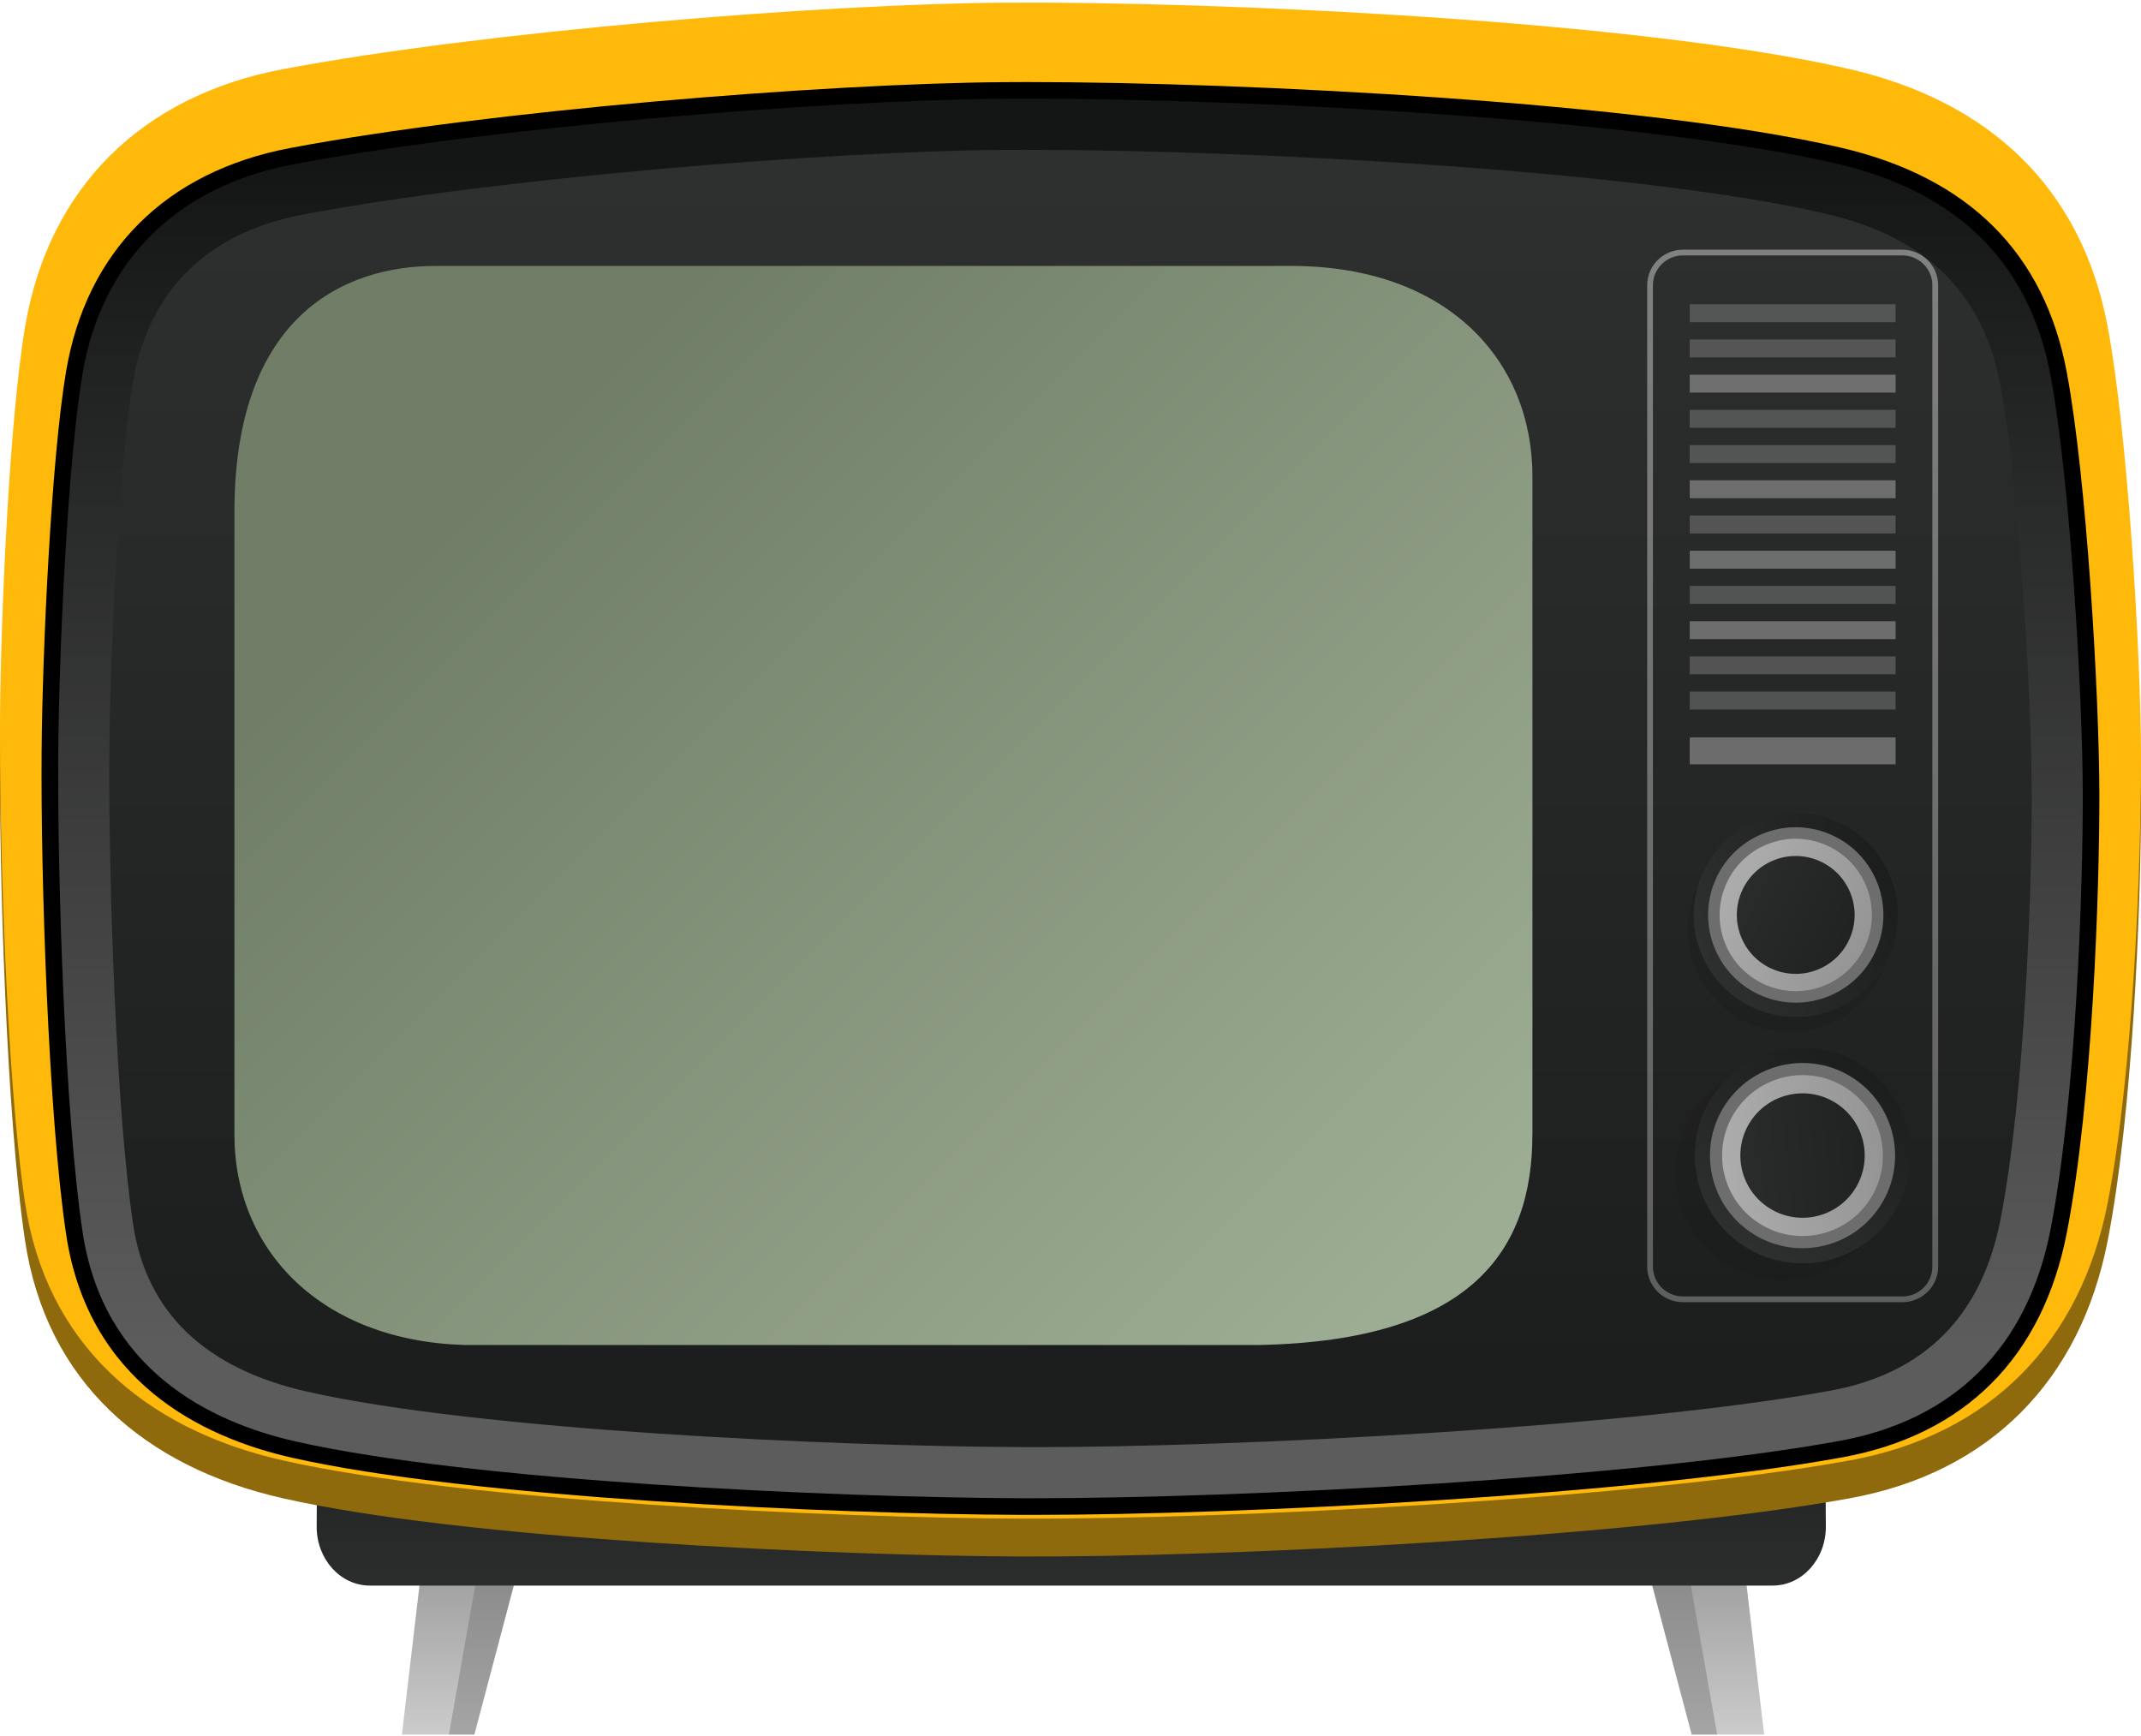 <svg width="788" height="639" viewBox="0 0 788 639" fill="none" xmlns="http://www.w3.org/2000/svg">
<path d="M174.584 638.391H147.922L156.58 564.87H194.034L174.584 638.391Z" fill="url(#paint0_linear)"/>
<path opacity="0.4" d="M174.584 638.39H165.221L178.181 564.869H194.034L174.584 638.39Z" fill="#6D6D6D"/>
<path d="M622.632 638.39H649.294L640.653 564.869H603.182L622.632 638.39Z" fill="url(#paint1_linear)"/>
<path opacity="0.4" d="M622.632 638.39H632.013L619.035 564.869H603.182L622.632 638.39Z" fill="#6D6D6D"/>
<path d="M116.799 537.486C116.658 538.545 116.552 560.811 116.552 561.923C116.552 573.867 125.316 583.554 136.108 583.554H652.45C663.242 583.554 672.006 573.867 672.006 561.923C672.006 560.811 671.9 538.563 671.759 537.486H116.799Z" fill="url(#paint2_linear)"/>
<path d="M775.761 456.503C765.781 507.951 732.436 542.003 680.911 551.407C603.394 565.557 452.134 573.162 375.623 572.844C307.523 572.544 170.934 566.581 104.05 551.407C52.966 539.833 16.959 508.339 9.2 456.503C2.376 410.965 -0.322 321.512 0.03 276.433C0.313 240.828 3.381 169.019 9.217 134.314C17.893 82.618 52.596 49.131 104.068 39.409C177.97 25.453 302.938 15.361 369.61 14.92C447.673 14.391 603.394 21.448 680.911 39.409C731.942 51.248 766.151 82.795 775.761 134.314C782.991 173.024 787.946 252.826 787.999 292.488C788.069 333.615 785.001 408.953 775.761 456.503Z" fill="#8F6A0C"/>
<path d="M775.761 442.564C765.781 494.013 732.436 528.065 680.911 537.469C603.394 551.619 452.134 559.223 375.623 558.906C307.523 558.606 170.934 552.642 104.05 537.469C52.966 525.895 16.959 494.401 9.2 442.564C2.376 397.026 -0.322 307.573 0.03 262.494C0.313 226.889 3.381 155.08 9.217 120.375C17.893 68.68 52.596 35.192 104.068 25.471C177.97 11.515 302.938 1.423 369.61 0.982C447.673 0.452 603.394 7.51 680.911 25.471C731.942 37.31 766.151 68.856 775.761 120.375C782.991 159.085 787.928 238.887 787.999 278.55C788.069 319.677 785.001 395.015 775.761 442.564Z" fill="#FFB90B"/>
<path d="M375.693 557.53C306.57 557.23 172.627 551.248 107.436 536.481C74.003 528.912 32.458 508.481 24.329 454.227C17.875 411.141 14.948 323.364 15.319 276.556C15.618 238.605 18.898 168.948 24.294 136.855C31.753 92.358 61.095 63.105 106.889 54.459C179.592 40.733 303.731 30.676 369.698 30.235C372.343 30.217 375.112 30.199 377.933 30.199C459.082 30.199 605.669 37.68 677.437 54.318C724.466 65.222 752.485 93.081 760.702 137.119C767.932 175.829 772.623 255.013 772.675 292.506C772.728 326.629 770.295 404.19 760.72 453.574C751.815 499.482 723.249 528.1 678.142 536.34C602.407 550.172 456.631 557.53 380.507 557.53H375.693Z" fill="black"/>
<path d="M375.693 551.407C306.852 551.107 173.491 545.161 108.776 530.499C77.212 523.354 37.995 504.14 30.377 453.309C23.959 410.523 21.067 323.188 21.437 276.591C21.737 238.852 24.982 169.654 30.325 137.86C37.325 96.08 64.921 68.609 108.035 60.458C180.42 46.802 304.066 36.78 369.751 36.339C372.396 36.322 375.147 36.304 377.95 36.304C458.817 36.304 604.769 43.732 676.079 60.264C720.533 70.568 746.983 96.804 754.707 138.231C761.866 176.605 766.521 255.225 766.574 292.506C766.627 326.434 764.211 403.501 754.724 452.391C746.331 495.618 719.475 522.56 677.049 530.305C601.666 544.067 456.419 551.407 380.525 551.407H375.693Z" fill="url(#paint3_linear)"/>
<path d="M375.729 532.581C307.717 532.282 176.189 526.477 112.937 512.15C75.343 503.628 53.83 482.897 48.981 450.521C42.703 408.689 39.882 322.729 40.252 276.75C40.552 239.646 43.709 171.806 48.875 140.983C54.571 107.072 76.225 85.635 111.527 78.966C182.942 65.486 305.001 55.606 369.875 55.165C372.467 55.147 375.182 55.147 377.951 55.147C457.918 55.147 601.966 62.434 671.83 78.631C708.842 87.206 729.897 107.848 736.227 141.706C743.192 179.04 747.724 255.984 747.777 292.559C747.83 325.852 745.502 401.331 736.28 448.828C729.403 484.291 708.331 505.481 673.699 511.815C599.427 525.383 455.749 532.599 380.578 532.599L375.729 532.581Z" fill="url(#paint4_linear)"/>
<g opacity="0.7">
<path opacity="0.7" d="M697.68 111.977H621.909V118.576H697.68V111.977Z" fill="#808080"/>
<path opacity="0.7" d="M697.68 124.928H621.909V131.526H697.68V124.928Z" fill="#808080"/>
<path opacity="0.7" d="M697.68 137.896H621.909V144.494H697.68V137.896Z" fill="#B3B3B3"/>
<path opacity="0.7" d="M697.68 150.846H621.909V157.445H697.68V150.846Z" fill="#808080"/>
<path opacity="0.7" d="M697.68 163.814H621.909V170.413H697.68V163.814Z" fill="#808080"/>
<path opacity="0.7" d="M697.68 176.764H621.909V183.363H697.68V176.764Z" fill="#B3B3B3"/>
<path opacity="0.7" d="M697.68 189.732H621.909V196.331H697.68V189.732Z" fill="#808080"/>
<path opacity="0.7" d="M697.68 202.682H621.909V209.281H697.68V202.682Z" fill="#B3B3B3"/>
<path opacity="0.7" d="M697.68 215.651H621.909V222.249H697.68V215.651Z" fill="#808080"/>
<path opacity="0.7" d="M697.68 228.619H621.909V235.217H697.68V228.619Z" fill="#B3B3B3"/>
<path opacity="0.7" d="M697.68 241.569H621.909V248.168H697.68V241.569Z" fill="#808080"/>
<path opacity="0.7" d="M697.68 254.537H621.909V261.136H697.68V254.537Z" fill="#808080"/>
<path opacity="0.7" d="M697.68 271.404H621.909V281.302H697.68V271.404Z" fill="#B3B3B3"/>
</g>
<g opacity="0.7">
<path opacity="0.7" d="M700.184 479.245H619.405C612.14 479.245 606.25 473.388 606.25 466.171V104.973C606.25 97.757 612.158 91.899 619.405 91.899H700.184C707.431 91.899 713.339 97.774 713.339 104.973V466.171C713.356 473.37 707.449 479.245 700.184 479.245ZM619.405 93.998C613.321 93.998 608.367 98.921 608.367 104.973V466.171C608.367 472.223 613.321 477.128 619.405 477.128H700.184C706.267 477.128 711.205 472.223 711.205 466.171V104.973C711.205 98.921 706.25 93.998 700.184 93.998H619.405Z" fill="url(#paint5_linear)"/>
</g>
<path opacity="0.2" d="M693.271 327.599C701.33 346.707 692.372 368.744 673.275 376.807C654.178 384.87 632.154 375.907 624.095 356.781C616.037 337.674 624.995 315.637 644.092 307.591C663.189 299.528 685.213 308.491 693.271 327.599Z" fill="#141615"/>
<path d="M695.511 322.147C703.569 341.255 694.611 363.292 675.514 371.355C656.417 379.418 634.393 370.455 626.335 351.347C618.276 332.239 627.234 310.202 646.331 302.139C665.446 294.076 687.452 303.021 695.511 322.147Z" fill="url(#paint6_linear)"/>
<path d="M690.644 324.194C697.574 340.62 689.868 359.552 673.469 366.468C657.052 373.402 638.132 365.692 631.219 349.265C624.29 332.839 631.995 313.908 648.394 306.992C664.811 300.075 683.714 307.785 690.644 324.194Z" fill="#6D6D6D"/>
<path opacity="0.7" d="M686.747 325.835C692.76 340.091 686.077 356.552 671.829 362.569C657.564 368.585 641.13 361.898 635.117 347.625C629.104 333.351 635.787 316.907 650.052 310.891C664.3 304.892 680.734 311.579 686.747 325.835Z" fill="url(#paint7_linear)"/>
<path d="M680.893 328.305C685.548 339.332 680.381 352.053 669.343 356.711C658.304 361.369 645.591 356.181 640.953 345.154C636.298 334.109 641.482 321.388 652.503 316.748C663.524 312.09 676.255 317.277 680.893 328.305Z" fill="url(#paint8_linear)"/>
<path opacity="0.2" d="M678.636 398.738C696.675 411.141 701.242 435.842 688.845 453.909C676.431 471.958 651.762 476.528 633.723 464.107C615.684 451.686 611.117 427.003 623.513 408.953C635.927 390.904 660.597 386.334 678.636 398.738Z" fill="#141615"/>
<path d="M685.883 392.616C703.922 405.019 708.489 429.72 696.093 447.769C683.679 465.819 659.01 470.388 640.971 457.967C622.914 445.546 618.365 420.863 630.761 402.814C643.157 384.764 667.844 380.195 685.883 392.616Z" fill="url(#paint9_linear)"/>
<path d="M682.727 397.22C698.226 407.877 702.159 429.102 691.49 444.611C680.84 460.12 659.627 464.054 644.127 453.38C628.627 442.723 624.695 421.498 635.363 405.989C646.014 390.481 667.227 386.546 682.727 397.22Z" fill="#6D6D6D"/>
<path opacity="0.7" d="M680.187 400.89C693.642 410.153 697.063 428.591 687.805 442.07C678.548 455.55 660.121 458.955 646.649 449.692C633.194 440.429 629.773 421.992 639.031 408.512C648.288 395.05 666.715 391.627 680.187 400.89Z" fill="url(#paint10_linear)"/>
<path d="M676.396 406.413C686.8 413.576 689.445 427.85 682.286 438.259C675.126 448.687 660.861 451.315 650.457 444.152C640.036 436.989 637.408 422.715 644.568 412.288C651.727 401.896 665.975 399.249 676.396 406.413Z" fill="url(#paint11_linear)"/>
<path d="M564.001 417.528C564.001 460.314 541.519 493.378 463.614 495.001H170.793C118.333 493.378 86.276 460.314 86.276 417.528V187.703C86.575 115.806 127.168 97.88 160.213 97.88H475.975C532.719 98.162 564.019 132.567 564.019 175.353V417.528H564.001Z" fill="url(#paint12_linear)"/>
<defs>
<linearGradient id="paint0_linear" x1="170.979" y1="654.252" x2="170.979" y2="566.27" gradientUnits="userSpaceOnUse">
<stop stop-color="#D7D7D7"/>
<stop offset="1" stop-color="#969696"/>
</linearGradient>
<linearGradient id="paint1_linear" x1="626.241" y1="654.251" x2="626.241" y2="566.269" gradientUnits="userSpaceOnUse">
<stop stop-color="#D7D7D7"/>
<stop offset="1" stop-color="#969696"/>
</linearGradient>
<linearGradient id="paint2_linear" x1="394.287" y1="596.344" x2="394.287" y2="500.979" gradientUnits="userSpaceOnUse">
<stop stop-color="#2E302F"/>
<stop offset="1" stop-color="#1C1E1D"/>
</linearGradient>
<linearGradient id="paint3_linear" x1="393.999" y1="59.345" x2="393.999" y2="495.144" gradientUnits="userSpaceOnUse">
<stop stop-color="#141615"/>
<stop offset="1" stop-color="#5B5C5B"/>
</linearGradient>
<linearGradient id="paint4_linear" x1="393.999" y1="62.874" x2="393.999" y2="505.814" gradientUnits="userSpaceOnUse">
<stop stop-color="#2E302F"/>
<stop offset="1" stop-color="#1C1E1D"/>
</linearGradient>
<linearGradient id="paint5_linear" x1="659.798" y1="80.518" x2="659.798" y2="544.556" gradientUnits="userSpaceOnUse">
<stop stop-color="#D7D7D7"/>
<stop offset="1" stop-color="#969696"/>
</linearGradient>
<linearGradient id="paint6_linear" x1="626.339" y1="351.333" x2="695.525" y2="322.171" gradientUnits="userSpaceOnUse">
<stop stop-color="#2E302F"/>
<stop offset="1" stop-color="#1C1E1D"/>
</linearGradient>
<linearGradient id="paint7_linear" x1="614.893" y1="312.938" x2="710.29" y2="362.204" gradientUnits="userSpaceOnUse">
<stop stop-color="#D7D7D7"/>
<stop offset="1" stop-color="#969696"/>
</linearGradient>
<linearGradient id="paint8_linear" x1="625.312" y1="318.324" x2="699.114" y2="356.437" gradientUnits="userSpaceOnUse">
<stop stop-color="#2E302F"/>
<stop offset="1" stop-color="#1C1E1D"/>
</linearGradient>
<linearGradient id="paint9_linear" x1="640.958" y1="457.974" x2="685.913" y2="392.634" gradientUnits="userSpaceOnUse">
<stop stop-color="#2E302F"/>
<stop offset="1" stop-color="#1C1E1D"/>
</linearGradient>
<linearGradient id="paint10_linear" x1="608.927" y1="430.343" x2="721.824" y2="419.89" gradientUnits="userSpaceOnUse">
<stop stop-color="#D7D7D7"/>
<stop offset="1" stop-color="#969696"/>
</linearGradient>
<linearGradient id="paint11_linear" x1="621.264" y1="429.199" x2="708.601" y2="421.113" gradientUnits="userSpaceOnUse">
<stop stop-color="#2E302F"/>
<stop offset="1" stop-color="#1C1E1D"/>
</linearGradient>
<linearGradient id="paint12_linear" x1="192.392" y1="163.436" x2="510.046" y2="480.909" gradientUnits="userSpaceOnUse">
<stop offset="0.004" stop-color="#707E67"/>
<stop offset="1" stop-color="#9DAD93"/>
</linearGradient>
</defs>
</svg>
